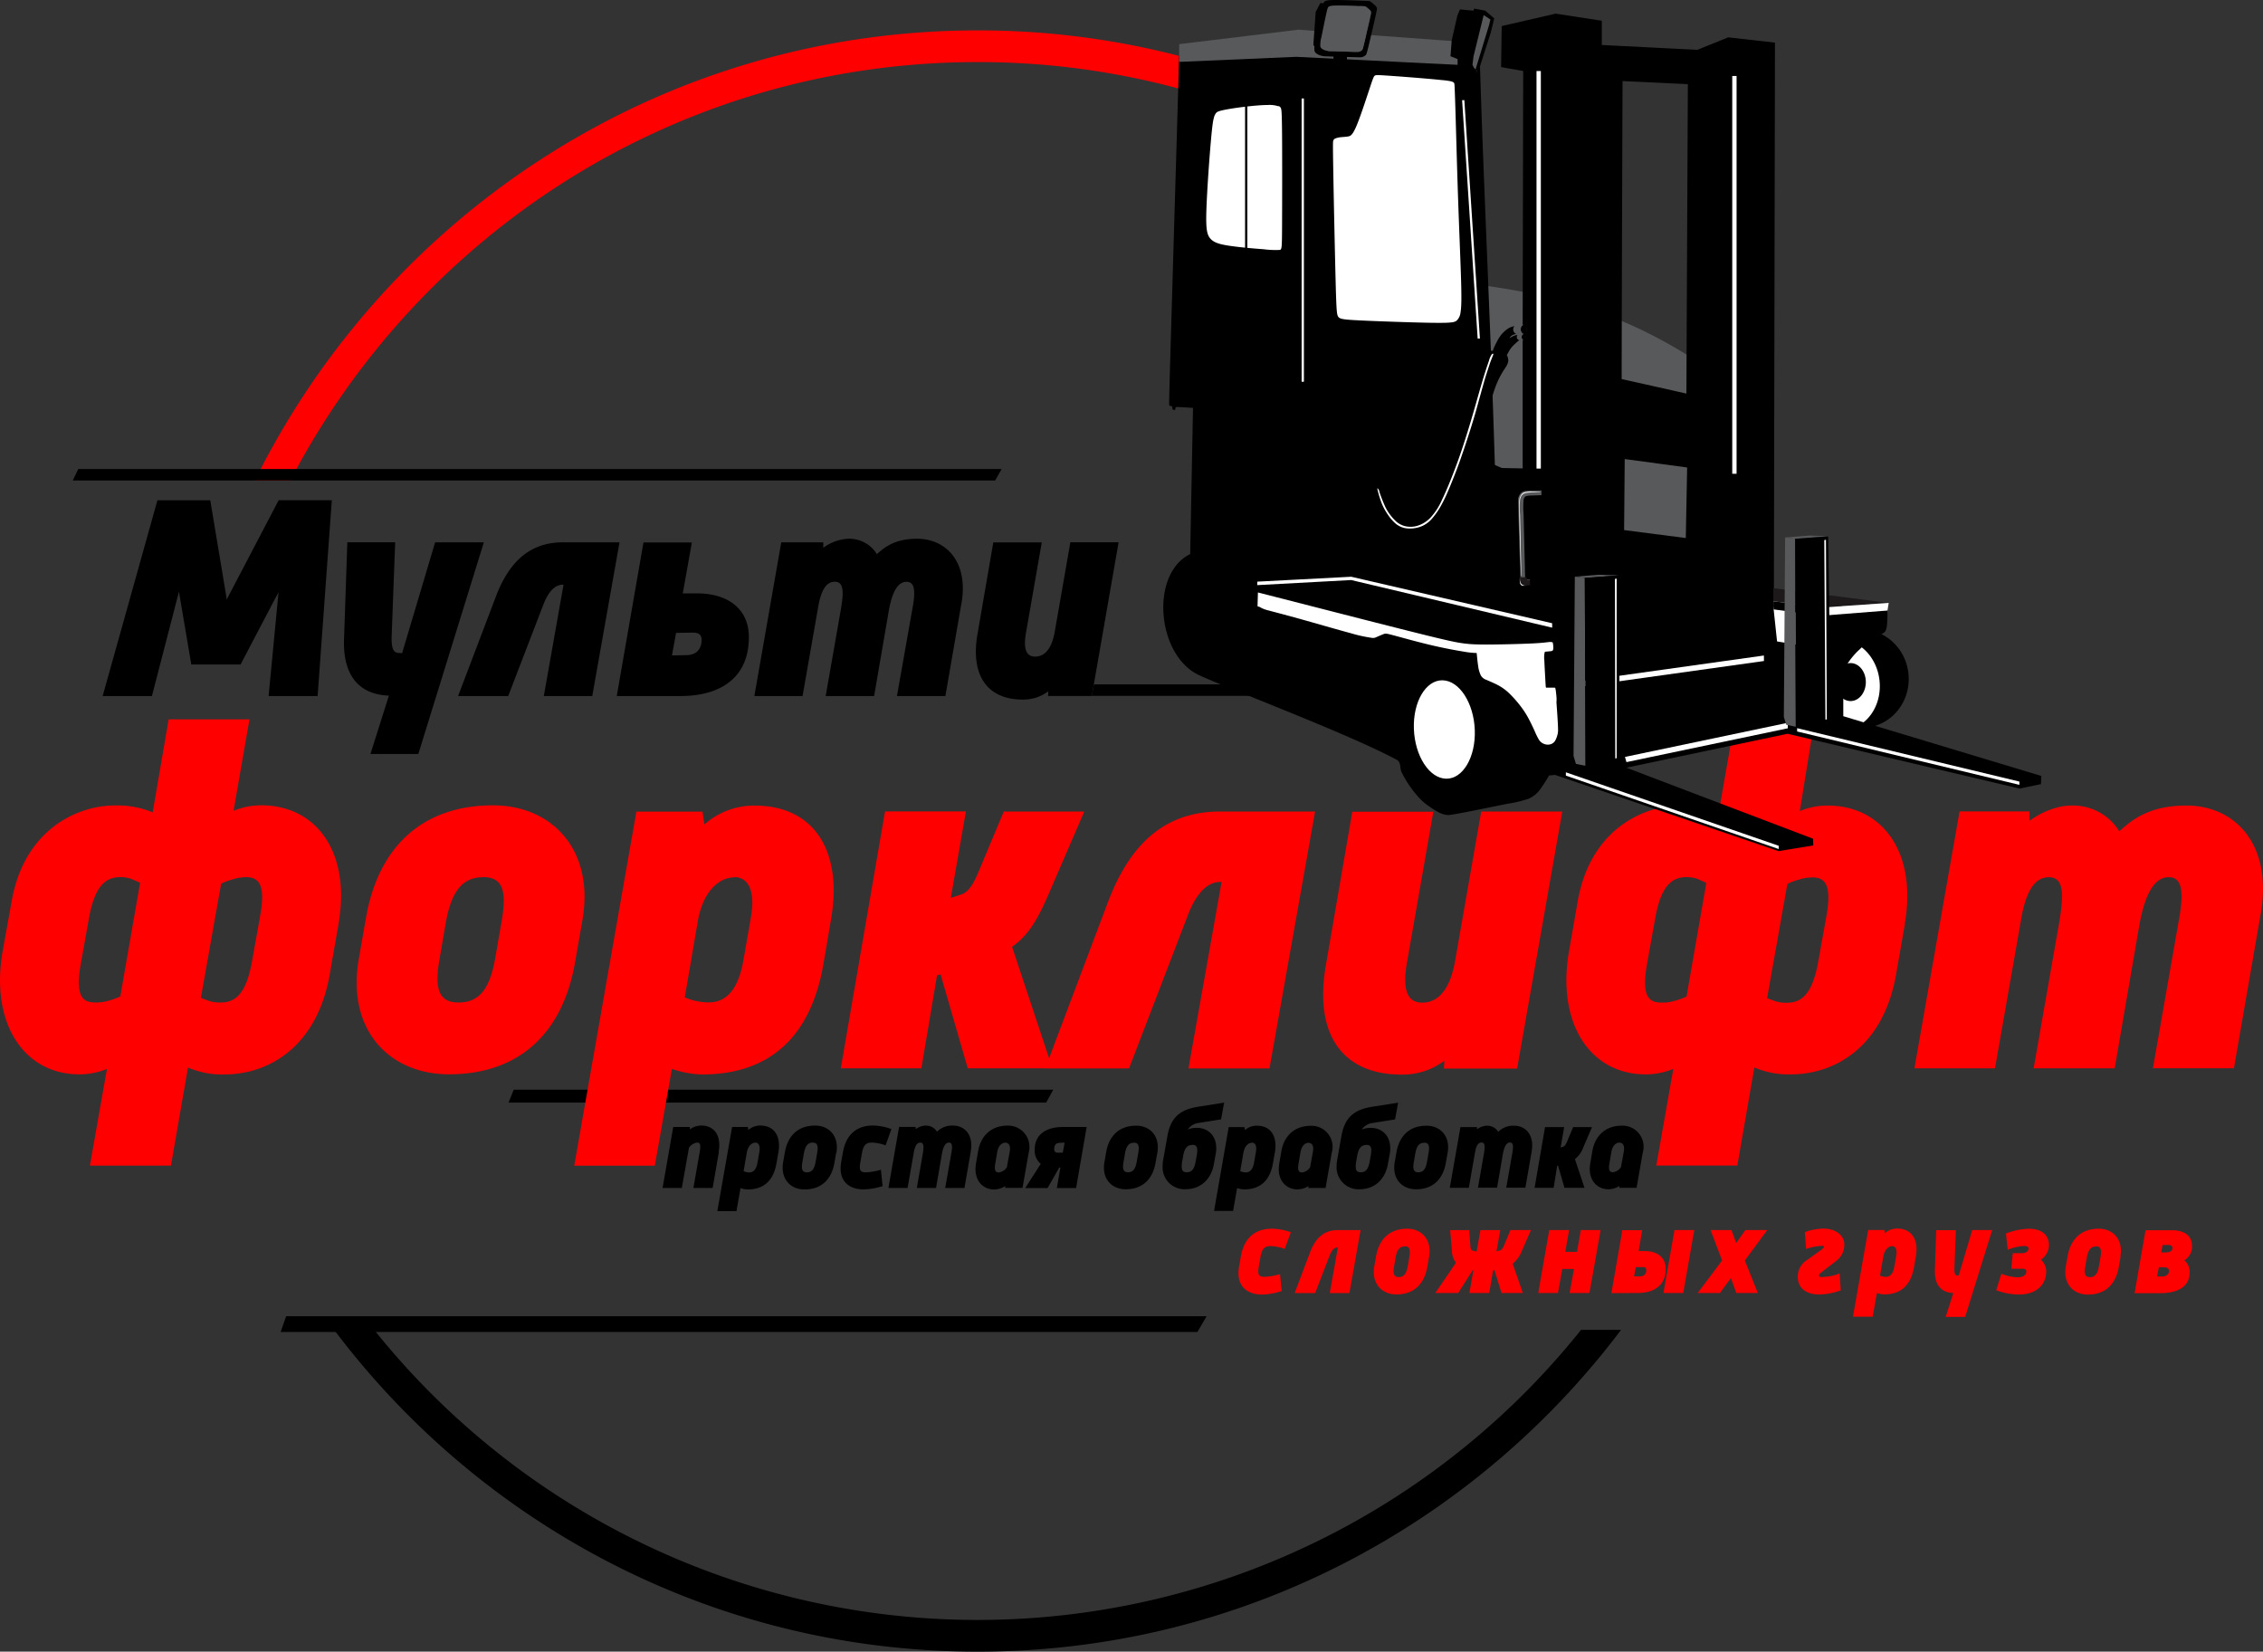 <svg id="Layer_1" data-name="Layer 1" xmlns="http://www.w3.org/2000/svg" viewBox="0 0 637.26 465.1"><rect x="0" y="0" width="637.26" height="465.1" fill="#333333" stroke="none"/><defs><style>.cls-1,.cls-3,.cls-4,.cls-5,.cls-6{fill-rule:evenodd;}.cls-2,.cls-3{fill:red;}.cls-4{fill:#fff;}.cls-5{fill:#58595b;}.cls-6{fill:#1d191a;}</style></defs><title>1</title><polygon class="cls-1" points="144.67 306.86 296.59 306.86 294.6 310.49 143.2 310.49 144.67 306.86 144.67 306.86"/><polygon class="cls-1" points="80.58 370.64 339.79 370.64 337.19 375.08 79.02 375.08 80.58 370.64 80.58 370.64"/><path class="cls-2" d="M37.38,247.69c.65.26,1.3.52,2.07.91l-5.57,32a19.73,19.73,0,0,1-3.24,1.17,11.48,11.48,0,0,1-3.76.52c-3.24,0-5.83-1.17-4.15-10.76l2.33-13C26.74,249.11,30,247,33.88,247a9.37,9.37,0,0,1,3.5.65ZM69.14,247c3.24,0,5.83,1.3,4.15,10.76l-2.33,13c-1.69,9.46-4.93,11.54-8.82,11.54a9.49,9.49,0,0,1-3.5-.52c-.65-.26-1.43-.52-2.07-.78l5.7-32.15a15.24,15.24,0,0,1,3.11-1.17,11.43,11.43,0,0,1,3.76-.65Zm26.19,13.09c3.5-20.1-6.22-33.32-21.78-33.32a20.24,20.24,0,0,0-7.78,1.56l4.48-25.76-22.76,0L43,228.76a26,26,0,0,0-10.76-1.94c-10.37,0-25.54,6.74-29,27.23L.69,268.17c-3.37,20,6,34.36,21.65,34.36A20.24,20.24,0,0,0,30.12,301l-4.8,27.23H48.14l4.8-27.62a24.17,24.17,0,0,0,10.24,1.95c12.71,0,26.19-8,29.69-28.26l2.46-14.13ZM136,247c5.06,0,6.87,3,5.32,12.06l-1.82,10.5C138,278.41,135,282.3,129.17,282.3c-5.06,0-7-3-5.45-11.93l1.81-10.5c1.56-8.69,4.54-12.84,10.5-12.84Zm28,12.19c3.5-20-8.69-32.41-25.15-32.41-20.35,0-32.41,12.19-35.78,31.63L101,270.24c-3.37,20,8.82,32.28,25.41,32.28,20.23,0,32.15-12.06,35.52-31.5l2.07-11.8ZM206.82,247c3.11,0,6.09,2.59,4.67,11.15l-2.2,12.58c-1.69,9.2-5.7,11.54-9.72,11.54a17,17,0,0,1-6.74-1.43L196.58,259c1.56-8.3,6.09-11.93,10.24-11.93ZM234,259c3.37-19.32-4.67-32.15-21.52-32.15a21.12,21.12,0,0,0-14.13,5.32l-.52-3.63H179.21l-17.5,99.7h22.69l4.8-27.23a29.43,29.43,0,0,0,8.43,1.56c18.8,0,30.6-10.24,34.23-31L234,259Zm71.31-30.47H282.67l-7.39,17.63c-1.56,3.63-3,5.19-4.54,5.7l-3,1L272,228.5H249.22l-12.45,72.34h22.69l4.41-26.19,1-.26,7.65,26.45h23.85L285,266.61c4.67-3.24,7.26-7.91,10.11-14.39l10.24-23.73Zm65,0H343.47c-17.37,0-26.32,11.67-31.63,25.93l-17.5,46.41h23.6l16.72-43.56c2.59-6.48,5.7-8.82,8.69-8.95H344l-9.33,52.51h22.82l12.84-72.34Zm69.62,0H417.11l-7.39,42.27c-1.56,8.56-5.19,11.54-9.2,11.54-3.24,0-5.83-2.07-4.41-10.76l7.52-43H380.81l-7.39,42.91c-3.5,19.58,4.41,31.11,21.26,31.11a19.68,19.68,0,0,0,12.06-3.89l-.13,2.2h20.61l12.71-72.34Zm38.5,19.19c.65.26,1.3.52,2.07.91l-5.57,32a19.72,19.72,0,0,1-3.24,1.17,11.48,11.48,0,0,1-3.76.52c-3.24,0-5.83-1.17-4.15-10.76l2.33-13C467.8,249.11,471,247,474.93,247a9.37,9.37,0,0,1,3.5.65Zm31.76-.65c3.24,0,5.83,1.3,4.15,10.76l-2.33,13c-1.69,9.46-4.93,11.54-8.82,11.54a9.49,9.49,0,0,1-3.5-.52c-.65-.26-1.43-.52-2.07-.78l5.7-32.15a15.24,15.24,0,0,1,3.11-1.17,11.43,11.43,0,0,1,3.76-.65Zm26.19,13.09c3.5-20.1-6.22-33.32-21.78-33.32a20.24,20.24,0,0,0-7.78,1.56L511,202.61l-22.43,0L484,228.76a26,26,0,0,0-10.76-1.94c-10.37,0-25.54,6.74-29,27.23l-2.46,14.13c-3.37,20,6,34.36,21.65,34.36a20.24,20.24,0,0,0,7.78-1.56l-4.8,27.23h22.82l4.8-27.62a24.17,24.17,0,0,0,10.24,1.95c12.71,0,26.19-8,29.69-28.26l2.46-14.13Zm100.22-2.72c3.5-19.84-7.39-30.6-20.87-30.6-8.82,0-14.13,2.72-18.93,7.26a15.31,15.31,0,0,0-13.48-7.26c-4.15,0-8.56,1.94-11.8,4.28V228.5H551.81L539.1,300.84h22.69l7.39-42.14c1.56-8.95,4.41-11.67,7.78-11.67,4.28,0,4.28,4.8,2.85,13.09l-7.13,40.71H595.5l6.87-39.93c1.82-10.5,4.93-13.87,8.3-13.87,2.59,0,4.67,1.56,3.11,10.89l-7.52,42.91h22.82l7.52-43.43Z"/><path d="M93.47,140.86h-15L64.79,167q-.46.81-.93,1.86c-.08-.54-.15-1-.23-1.47l-4.42-26.51H44.33L28.91,196H42.78L50,168.14c.15-.46.23-1,.39-1.55.08.54.16.93.23,1.39l3.25,19.14H67.74l9.84-18.76c.31-.46.54-1,.85-1.55l-.08.85L75.64,196h13.8l4-55.1Zm10.85,71.46H117.8l18.45-59.6H122.53l-9.3,31.23-.78-.08c-1.32,0-2.25-.54-2.17-4.5l1-26.66H97.81L96.88,180c-.31,8.53,2.87,15.5,12.63,15.89l-5.19,16.43Zm70.14-59.6h-16c-10.39,0-15.73,7-18.91,15.5L129,196h14.11l10-26c1.55-3.87,3.41-5.27,5.19-5.35h.39L153.14,196h13.64l7.67-43.25Zm20.62,25.42c2.09,0,2.48.93,2.48,2.09,0,2.4-1.32,4.26-4.34,4.26l-4,.08,1.16-6.35,4.73-.08ZM191.74,196c10.07,0,19.14-4.34,19.14-16.59,0-7.83-5.73-12.25-14.42-12.32h-4.19l2.56-14.34H181.2L173.68,196Zm79-26c2.09-11.86-4.42-18.29-12.48-18.29-5.27,0-8.45,1.63-11.32,4.34a9.15,9.15,0,0,0-8.06-4.34,12.82,12.82,0,0,0-7.05,2.56v-1.55H220L212.43,196H226l4.42-25.19c.93-5.35,2.64-7,4.65-7,2.56,0,2.56,2.87,1.71,7.83L232.51,196h13.64l4.11-23.87c1.08-6.28,2.94-8.29,5-8.29,1.55,0,2.79.93,1.86,6.51L252.58,196h13.64l4.5-26ZM315,152.71H301.41L297,178c-.93,5.11-3.1,6.9-5.5,6.9-1.94,0-3.49-1.24-2.63-6.43l4.49-25.73H279.71l-4.42,25.65C273.2,190.07,277.92,197,288,197a11.76,11.76,0,0,0,7.21-2.33l-.08,1.32h12.32L315,152.71Z"/><path class="cls-2" d="M363.5,347a16.69,16.69,0,0,0-5.37-1c-4.41,0-7.75,2.35-8.7,7.75l-.51,2.89c-1,5.56,2.35,7.91,6.48,7.91a19.5,19.5,0,0,0,5.53-1l-.48-4.76a17.73,17.73,0,0,1-4.35.76c-1.43,0-2.06-.38-1.65-2.76l.51-2.89c.44-2.41,1.3-3,2.83-3a13,13,0,0,1,4,.79L363.5,347Zm19.69-.6h-6.57c-4.26,0-6.45,2.86-7.75,6.35l-4.29,11.37h5.78l4.1-10.67c.64-1.59,1.4-2.16,2.13-2.19h.16l-2.29,12.86H380l3.14-17.72Zm12.38,4.54c1.24,0,1.68.73,1.3,3l-.44,2.57c-.38,2.16-1.11,3.11-2.54,3.11-1.24,0-1.71-.73-1.33-2.92l.44-2.57c.38-2.13,1.11-3.14,2.57-3.14Zm6.86,3c.86-4.89-2.13-7.94-6.16-7.94-5,0-7.94,3-8.77,7.75L387,356.6c-.83,4.89,2.16,7.91,6.22,7.91,5,0,7.88-3,8.7-7.72l.51-2.89ZM431,346.38h-5.65l-1.81,4.32c-.38.89-.73,1.3-1.14,1.4l-1,.29,1.08-6h-5.59l-1.08,6.07-1.27-.35c-.22-.1-.41-.35-.48-1.21l-.32-4.51h-5.37l.48,5.62a5.86,5.86,0,0,0,1.14,3.59l-5.81,8.51h6.45l4.13-6.48.13.06-1.11,6.42h5.59l1.08-6.38.38-.1,2,6.48h6l-2.86-8.26a8.34,8.34,0,0,0,2.6-3.65l2.54-5.81Zm19.75,0h-5.59l-1.08,6.13h-3.3l1.08-6.13h-5.59l-3.11,17.72h5.56l1.21-6.76h3.3L442,364.1h5.59l3.14-17.72Zm11.84,10.42c.86,0,1,.38,1,.86a1.61,1.61,0,0,1-1.78,1.75l-1.65,0,.48-2.6,1.94,0Zm-1.37,7.3c4.13,0,7.84-1.78,7.84-6.8,0-3.21-2.35-5-5.91-5h-1.71l1-5.88h-5.59l-3.08,17.72Zm15.91-17.72h-5.59l-3.11,17.72H474l3.11-17.72Zm20.54,0h-6.16l-2.6,3.65-1.33-3.65H481.7l3.24,8.57-6.86,9.15h6.26l3.08-4.19,1.52,4.19H495l-3.65-9.15,6.32-8.57ZM517,355.11a5.52,5.52,0,0,0,2.35-4.73c0-2.45-2.35-4.41-5.88-4.41a15.83,15.83,0,0,0-5.24,1l.38,4.73a15.18,15.18,0,0,1,4.35-.86c.48,0,.67,0,.67.16,0,.29-.16.48-.7.89l-4,2.89a5.45,5.45,0,0,0-2.67,4.89c0,2.67,1.91,4.86,6.1,4.86a18.85,18.85,0,0,0,6-1.17l-.32-4.76a14.19,14.19,0,0,1-4.8,1c-.51,0-1,.06-1-.35s.13-.57,1.27-1.43l3.46-2.67Zm15.84-4.19c.76,0,1.49.64,1.14,2.73l-.54,3.08c-.41,2.25-1.4,2.83-2.38,2.83a4.15,4.15,0,0,1-1.65-.35l.92-5.37c.38-2,1.49-2.92,2.51-2.92Zm6.67,2.92c.83-4.73-1.14-7.88-5.27-7.88a5.17,5.17,0,0,0-3.46,1.3l-.13-.89h-4.57l-4.29,24.42h5.56l1.18-6.67a7.19,7.19,0,0,0,2.06.38c4.61,0,7.49-2.51,8.38-7.59l.54-3.08Zm8.35,17h5.53L561,346.38h-5.62l-3.81,12.8-.32,0c-.54,0-.92-.22-.89-1.84l.41-10.92h-5.53l-.38,11.18c-.13,3.49,1.18,6.35,5.18,6.51l-2.13,6.73Zm26.83-16.1a5,5,0,0,0,2.29-4.22c0-2.35-1.62-4.51-5.69-4.51a20,20,0,0,0-6.41,1.33l.48,4.6a14.35,14.35,0,0,1,4.64-1.08c1,0,1.24.44,1.24.73,0,.57-.57,1.3-1.81,1.3h-2.64l-.41,4.38h3c1.14,0,1.24.41,1.24.76,0,1-.89,1.65-2.54,1.65a13.33,13.33,0,0,1-4.51-1l-1.43,4.64a18.25,18.25,0,0,0,6.45,1.21c4.51,0,7.62-2.48,7.62-6.48a4.44,4.44,0,0,0-1.49-3.33Zm15.52-3.78c1.24,0,1.68.73,1.3,3l-.44,2.57c-.38,2.16-1.11,3.11-2.54,3.11-1.24,0-1.71-.73-1.33-2.92l.44-2.57c.38-2.13,1.11-3.14,2.57-3.14Zm6.86,3C598,349,595,346,591,346c-5,0-7.94,3-8.77,7.75l-.51,2.89c-.83,4.89,2.16,7.91,6.22,7.91,5,0,7.88-3,8.7-7.72l.51-2.89Zm12.48,2.92c.92,0,1.24.54,1.24,1.11s-.54,1.46-1.91,1.46l-1.43,0,.48-2.6Zm.79-6.32c1.21,0,1.43.48,1.43.83,0,.73-.54,1.33-2.16,1.3h-1l.38-2.1,1.3,0Zm4.73,4.35a4.38,4.38,0,0,0,2.19-4.13c0-2.89-2.29-4.35-5.68-4.35h-7.4l-1.08,6.26-2,11.46h7.21c3.84,0,8.29-1.14,8.29-5.88a4.25,4.25,0,0,0-1.49-3.37Z"/><path class="cls-1" d="M456.49,374.49c-41.47,55-107.2,90.61-181.2,90.61s-139.73-35.57-181.2-90.61h11.28a217.59,217.59,0,0,0,339.85,0Z"/><path class="cls-3" d="M275.29,8.56A225.18,225.18,0,0,1,381.82,35.18l-8.35,5.7a216.41,216.41,0,0,0-98.18-23.4c-84.1,0-157.07,47.8-193.52,117.82h-10C109,60.18,186.13,8.56,275.29,8.56Z"/><polygon class="cls-1" points="22.05 132.07 282.06 132.07 280.24 135.3 20.49 135.3 22.05 132.07 22.05 132.07"/><path d="M462.66,324.35a5.92,5.92,0,0,0-6-7.36c-4.41,0-7.48,2.7-8.25,7.17l-.58,3.37c-.83,4.84,2,7.36,5.09,7.36a5.81,5.81,0,0,0,3.13-.95l-.06.55h4.87l1.78-10.15ZM456,321.77c.83,0,1.59.58,1.26,2.54l-.8,4.35a3.17,3.17,0,0,1-2.24,1.44c-.77,0-1.41-.31-1-2.54l.52-3.07c.34-2,1.38-2.73,2.3-2.73Zm-7.69-4.38H443l-1.75,4.17c-.37.86-.7,1.23-1.07,1.35l-.71.24,1-5.76h-5.39l-2.94,17.1h5.36l1-6.19.25-.06,1.81,6.25h5.64l-2.7-8.09a7.4,7.4,0,0,0,2.39-3.4l2.42-5.61Zm-17,6.84c.83-4.69-1.75-7.23-4.94-7.23a5.92,5.92,0,0,0-4.47,1.72,3.62,3.62,0,0,0-3.19-1.72,5.07,5.07,0,0,0-2.79,1v-.61h-4.66l-3,17.1h5.36l1.75-10c.37-2.12,1-2.76,1.84-2.76,1,0,1,1.13.67,3.1l-1.69,9.62h5.39l1.62-9.44c.43-2.48,1.17-3.28,2-3.28.61,0,1.1.37.74,2.57l-1.78,10.15h5.39l1.78-10.27Zm-23.66.43c.83-4.72-2.05-7.66-5.95-7.66-4.81,0-7.66,2.88-8.46,7.48l-.49,2.79c-.8,4.72,2.08,7.63,6,7.63,4.78,0,7.6-2.85,8.4-7.45l.49-2.79Zm-6.62-2.88c1.2,0,1.62.7,1.26,2.85l-.43,2.48c-.37,2.08-1.07,3-2.45,3-1.2,0-1.66-.7-1.29-2.82l.43-2.48c.37-2.05,1.07-3,2.48-3Zm-7.26-11.28-7,1.1c-4.26.67-7.91,2.08-9,8.15l-1.26,7.11a9.48,9.48,0,0,0-.12,1.56,6.17,6.17,0,0,0,6.5,6.47c3.89,0,7.11-2.45,7.94-7.08l.49-2.7a8.35,8.35,0,0,0,.18-1.69c0-3.71-2.39-5.82-5.52-5.82a7,7,0,0,0-2.51.46,4.39,4.39,0,0,1,3.13-1.84l6.25-1,.86-4.69Zm-9,11.89c1,0,1.38.46,1.38,1.59a10.13,10.13,0,0,1-.12,1.26l-.34,1.87c-.37,2.08-1.07,3-2.48,3-1.07,0-1.44-.49-1.44-1.62a8.43,8.43,0,0,1,.09-1.2l.34-1.87c.37-2.05,1.13-3,2.57-3Zm-9.69,2a5.92,5.92,0,0,0-6-7.36c-4.41,0-7.48,2.7-8.25,7.17l-.58,3.37c-.83,4.84,2,7.36,5.09,7.36a5.81,5.81,0,0,0,3.13-.95l-.06.55h4.87l1.78-10.15Zm-6.62-2.57c.83,0,1.59.58,1.26,2.54l-.8,4.35a3.17,3.17,0,0,1-2.24,1.44c-.77,0-1.41-.31-1-2.54l.52-3.07c.34-2,1.38-2.73,2.3-2.73ZM359,324.59c.8-4.57-1.1-7.6-5.09-7.6a5,5,0,0,0-3.34,1.26l-.12-.86H346L341.88,341h5.36l1.13-6.44a7,7,0,0,0,2,.37c4.45,0,7.23-2.42,8.09-7.33l.52-3Zm-6.44-2.82c.74,0,1.44.61,1.1,2.64l-.52,3c-.4,2.18-1.35,2.73-2.3,2.73a4,4,0,0,1-1.59-.34l.89-5.18c.37-2,1.44-2.82,2.42-2.82Zm-7.79-11.28-7,1.1c-4.26.67-7.91,2.08-9,8.15l-1.26,7.11a9.48,9.48,0,0,0-.12,1.56,6.17,6.17,0,0,0,6.5,6.47c3.89,0,7.11-2.45,7.94-7.08l.49-2.7a8.33,8.33,0,0,0,.18-1.69c0-3.71-2.39-5.82-5.52-5.82a7,7,0,0,0-2.51.46,4.39,4.39,0,0,1,3.13-1.84l6.25-1,.86-4.69Zm-9,11.89c1,0,1.38.46,1.38,1.59a10.12,10.12,0,0,1-.12,1.26l-.34,1.87c-.37,2.08-1.07,3-2.48,3-1.07,0-1.44-.49-1.44-1.62a8.43,8.43,0,0,1,.09-1.2l.34-1.87c.37-2.05,1.13-3,2.57-3Zm-9.87,2.27c.83-4.72-2.05-7.66-5.95-7.66-4.81,0-7.66,2.88-8.46,7.48l-.49,2.79c-.8,4.72,2.08,7.63,6,7.63,4.78,0,7.6-2.85,8.4-7.45l.49-2.79Zm-6.62-2.88c1.2,0,1.63.7,1.26,2.85l-.43,2.48c-.37,2.08-1.07,3-2.45,3-1.2,0-1.65-.7-1.29-2.82l.43-2.48c.37-2.05,1.07-3,2.48-3Z"/><path d="M202.37,324.38c.89-5.15-1.7-7.43-4.84-7.43a5.52,5.52,0,0,0-3.27,1.08v-.68h-4.68l-3,17.19H192l2-11.31a3.29,3.29,0,0,1,2.28-1.48c.68,0,1.17.22.77,2.59l-1.79,10.2h5.42l1.76-10.17Zm10.35-2.62c.74,0,1.45.62,1.11,2.65l-.52,3c-.4,2.19-1.36,2.74-2.31,2.74a4,4,0,0,1-1.6-.34l.89-5.21c.37-2,1.45-2.83,2.43-2.83Zm6.47,2.83c.8-4.59-1.11-7.64-5.11-7.64a5,5,0,0,0-3.36,1.26l-.12-.86h-4.44L202,341.05h5.39l1.14-6.47a7,7,0,0,0,2,.37c4.47,0,7.27-2.43,8.13-7.36l.52-3Zm9.67-2.83c1.2,0,1.63.71,1.26,2.87l-.43,2.5c-.37,2.1-1.08,3-2.46,3-1.2,0-1.66-.71-1.29-2.83l.43-2.5c.37-2.06,1.08-3.05,2.5-3.05Zm6.66,2.9c.83-4.74-2.07-7.7-6-7.7-4.84,0-7.7,2.9-8.5,7.52l-.49,2.8c-.8,4.74,2.1,7.67,6,7.67,4.81,0,7.64-2.87,8.44-7.49l.49-2.8Zm15.5-6.72a16.19,16.19,0,0,0-5.21-1c-4.28,0-7.52,2.28-8.44,7.52l-.49,2.8c-.92,5.39,2.28,7.67,6.29,7.67a19,19,0,0,0,5.36-.92l-.46-4.62a17.15,17.15,0,0,1-4.22.74c-1.39,0-2-.37-1.6-2.68l.49-2.8c.43-2.34,1.26-2.9,2.74-2.9a12.58,12.58,0,0,1,3.91.77l1.63-4.59Zm22.34,6.29c.83-4.71-1.76-7.27-5-7.27a6,6,0,0,0-4.5,1.73,3.64,3.64,0,0,0-3.2-1.73,5.09,5.09,0,0,0-2.8,1v-.62h-4.68l-3,17.19h5.39l1.76-10c.37-2.13,1-2.77,1.85-2.77,1,0,1,1.14.68,3.11l-1.69,9.67h5.42l1.63-9.49c.43-2.5,1.17-3.3,2-3.3.62,0,1.11.37.74,2.59l-1.79,10.2h5.42l1.79-10.32Zm9.71-2.46c.83,0,1.6.59,1.26,2.56l-.8,4.37a3.19,3.19,0,0,1-2.25,1.45c-.77,0-1.42-.31-1-2.56l.52-3.08c.34-2,1.39-2.74,2.31-2.74Zm6.66,2.59a6,6,0,0,0-6-7.39c-4.44,0-7.52,2.71-8.29,7.21l-.59,3.39c-.83,4.87,2,7.39,5.11,7.39a5.84,5.84,0,0,0,3.14-1l-.06.55h4.9l1.79-10.2Zm10.07-2.59-.52,2.83h-1.42c-.74,0-1-.46-1-1,0-1.08.4-1.76,1.66-1.79Zm6.19-4.41h-6.81c-4,0-7.8,1.76-7.8,6.29a4.9,4.9,0,0,0,1.69,4.1l-4.37,6.81H295l3.27-5.76h.34l-1,5.76h5.42L306,317.36Z"/><polygon class="cls-1" points="307.45 195.96 511.65 195.96 513.3 192.73 308.06 192.73 307.45 195.96 307.45 195.96"/><path class="cls-4" d="M530,184.5a17.37,17.37,0,0,0-4.63-3.78,5.35,5.35,0,0,0-4.51.09,8.26,8.26,0,0,0-3.31,2.44c-.65.91-.69,1.77-.93,4.16s-.69,6.31-.88,8.8a12.4,12.4,0,0,0,.16,4.52,5.58,5.58,0,0,0,1.47,2.48,6,6,0,0,0,2.54,1.48,9.19,9.19,0,0,0,2.71.13,8.18,8.18,0,0,0,3.51-.66,19.55,19.55,0,0,0,4.65-3.1,7.08,7.08,0,0,0,2.23-3.54,19,19,0,0,0,.92-5.39,8.1,8.1,0,0,0-1.16-4.14,18.33,18.33,0,0,0-2.77-3.5Z"/><path class="cls-1" d="M401.8,79.11c.11-.07.32-.06,1.95,0l6.57.2a22.82,22.82,0,0,1,3.26.22,1.82,1.82,0,0,1,1.07.58,4.15,4.15,0,0,1,.81,1.21,7.89,7.89,0,0,1,.48,2,19.37,19.37,0,0,1,.23,3.33c0,1.37-.2,3-.53,7.92s-.8,13.07-1,17.15l-.24,4.08,1.14,0c1.14,0,3.42.07,9.82.25l22.16.66,5.25.16-.17,4.56c-.17,4.56-.52,13.68-.67,18.3s-.09,4.74-.73,4.84-2,.19-3,.4a4.76,4.76,0,0,0-2.39,1,3.4,3.4,0,0,0-.85,2c-.16.86-.3,2-5.65,2.4s-15.92.24-22.88.05-10.3-.37-12-.49-1.76-.18-1.84-1.91-.19-5.15-.28-10.87-.17-13.75-.14-19.93.17-10.51.2-13.46-.06-4.51-.18-8.32-.27-9.88-.35-13-.08-3.25,0-3.32Z"/><path class="cls-5" d="M409,80.23c.45-1,.63-1,3.59-.57s8.68,1.12,14.82,2.26a158.09,158.09,0,0,1,19.11,4.73,121.81,121.81,0,0,1,19,7.88,139.63,139.63,0,0,1,17,10.37c4.15,3,5.95,5.1,7.08,6.71s1.6,2.76,2.3,9.25,1.63,18.31.25,25.12-5.08,8.64-9.62,9.76-9.92,1.56-16.09,2.25-13.12,1.63-16.59,2.11-3.47.47-3.34.06a9.5,9.5,0,0,1,.83-2,4.25,4.25,0,0,1,2.09-1.8,17.94,17.94,0,0,1,3.34-.9c.76-.15.76-.15.87-.59s.34-1.33-2.31-4.53a58.87,58.87,0,0,0-14.64-12.43c-6.44-3.71-13.8-5.6-19.35-8.81s-9.32-7.73-10.68-13.25-.32-12,.15-17.33.36-9.33.66-12.35a19.21,19.21,0,0,1,1.45-6Z"/><path class="cls-1" d="M422.89,7.34l15.18-3.5,13,2,0,6.83,26.91,1.36,8.68-3.51L499.83,12l-.31,158.91,19.15-1.73.52,11-7.69,1.32.85,10.62,6.72,0,0,9.56,55.76,16.82-.1,2.31-6,1.25-65.35-15.43L458,216.18l52.55,20,.07,1.89-9.8,1.6L437.9,218.21l-1.69.17a35.22,35.22,0,0,1-2.41,3.74,7.74,7.74,0,0,1-3.36,2.81,35.77,35.77,0,0,1-5.94,1.41c-3.66.73-9.77,2-13,2.6s-3.58.61-4.07.55a6.16,6.16,0,0,1-2-.6,23.69,23.69,0,0,1-3-1.83,15.93,15.93,0,0,1-2.81-2.4,33,33,0,0,1-3-3.84,32.67,32.67,0,0,1-1.93-3.38c-.54-1-.09-2.79-1.33-3.46-13.57-7.33-47.93-20.22-55.75-23.88-11.88-5.57-13.83-28.51-2.45-34.07l.79-41.17c-1.79-.12-3.17-.21-3.92-.23s-.92,0-1,.14a1,1,0,0,0-.05.41c0,.12,0,.19-.13.22a1,1,0,0,1-.54-.05c-.14-.07-.16-.2-.17-.37a1.39,1.39,0,0,0-.07-.48c-.06-.11-.17-.12-.31-.15a1.13,1.13,0,0,1-.45-.16c-.11-.09-.14-.22.3-15.34S330.93,53.64,331.4,38s.48-16.75.5-17.92.05-2.38.08-3.25,0-1.41.31-1.42.8.49,1.26.67.83,0,2-.16,3.26-.43,7.59-.93l14.23-1.65,3.3-.38,7.06.33c7.06.33,21.18,1,29.43,1.58s10.61,1.08,11.87,1.34,1.41.29,1.79.55a1.69,1.69,0,0,0,1.78.35c.79-.38,1.77-1.6,2.29-.87s1.72-2.47,1.87,2.29c1.11,35.91,3.15,76.84,4.22,113.26l2.07,0,5.73.11,0-36.23a1,1,0,0,1,0-1.51v-.26a1.49,1.49,0,0,1,0-2.39L428.93,20l-6.22-1.11.17-11.55Zm33.76,99.41c4.55,1,13.78,3.07,18.24,4.08l.41-87.13-18.39-.87s-.22,59.23-.25,83.92Zm18.45,24.89-17.58-2.37-.17,20,17.37,2.24.38-19.85Z"/><path class="cls-4" d="M406.22,191.57c4.74.09,8.8,6.38,9.08,14s-3.34,13.8-8.07,13.71-8.8-6.38-9.08-14,3.34-13.8,8.07-13.71Z"/><path class="cls-1" d="M414.67,182.8a3.71,3.71,0,0,0,.32,1.32,8.55,8.55,0,0,1,.32,1.74c.09.78.17,1.88.27,2.63a3.77,3.77,0,0,0,.39,1.45,2,2,0,0,0,.84.77,10.36,10.36,0,0,0,1.26.52c.31.12.4.16.46.1s.11-.22.15-.79a23.85,23.85,0,0,0,0-2.94,21.48,21.48,0,0,0-.54-4c-.27-.92-.62-1-1.1-1.12a6.17,6.17,0,0,0-1.52-.18c-.46,0-.79.18-.84.51Z"/><path class="cls-1" d="M354.23,166.83s0,0,3.61-.1,10.75-.27,14.61-.33,4.43,0,5.31.19,2.06.54,11.23,2.76,26.34,6.32,35.7,8.55,10.92,2.61,11.73,2.84.87.32.91.46a3.38,3.38,0,0,1,.14.67c0,.34.1.84.11,1.11s0,.31-.07.34a1.91,1.91,0,0,1-.54.06c-.41,0-1.16.07-2.38.11l-6.09.17c-3.17.08-7.8.21-10.44.25a23.44,23.44,0,0,1-4.55-.19c-1.27-.19-3.17-.51-4.65-.81s-2.53-.57-5.48-1.32L393.13,179a13.45,13.45,0,0,0-2.66-.6,5.59,5.59,0,0,0-.8.28c-.56.21-1.55.6-2.11.79a2.31,2.31,0,0,1-.79.21c-.12,0-.25,0-5.55-1.43s-15.77-4.26-21.06-5.7S354.77,171,354.7,171s-.11-.19-.19-.87-.18-2-.23-2.6a5.08,5.08,0,0,1,0-.67Z"/><path class="cls-1" d="M436.47,209.62q-7.65-17.49-13.71-16.14a34.75,34.75,0,0,1,9.58,14.36,4,4,0,0,0,4.13,1.78Z"/><path class="cls-4" d="M415.83,183.86c.09.92.23,2.48.42,3.7a8.53,8.53,0,0,0,.76,2.65,2.76,2.76,0,0,0,1.55,1.23c.87.4,2.24.93,3.42,1.58a14.1,14.1,0,0,1,3.25,2.45,33.91,33.91,0,0,1,3.16,3.64,24.23,24.23,0,0,1,2.11,3.34c.6,1.12,1.18,2.35,1.65,3.39a19.91,19.91,0,0,0,1.21,2.46,2.92,2.92,0,0,0,1.2,1.08,3,3,0,0,0,1.28.31,2.5,2.5,0,0,0,1.24-.29,2.36,2.36,0,0,0,.95-1,7.63,7.63,0,0,0,.59-1.65,5.16,5.16,0,0,0,.12-1.55c0-.75-.08-2-.16-3.31s-.2-2.87-.25-3.66a3.55,3.55,0,0,1,0-.92c0-.05,0-.09,0-.47s-.07-1.12-.14-1.71a10.75,10.75,0,0,0-.19-1.26c-.06-.22-.1-.23-.35-.22l-1.08,0h-.94c-.2,0-.26,0-.29-.06s-.06-.1-.14-1.57-.25-4.38-.31-6a7,7,0,0,1,.05-2.13c.08-.29.2-.61.3-.87s.17-.49-2.2-.55-7.17,0-10.23,0-4.35,0-5.26-.06a4.43,4.43,0,0,0-1.63.06c-.23.12-.17.39-.08,1.3Z"/><path class="cls-4" d="M360,29.93a7.92,7.92,0,0,0-3.08-.36c-1.78,0-4.5.26-6.93.56s-4.58.66-5.8.94-1.51.48-1.75.76a3.5,3.5,0,0,0-.62,1.37c-.2.72-.42,1.78-.85,6.69s-1.06,13.66-1.24,18.94.07,7.07,1,8.23,2.41,1.68,5.27,2.12,7.08.81,9.79,1a25.83,25.83,0,0,0,4.55.2c.62-.1.66-.39.69-6.82s.05-19,0-25.53-.17-7-.28-7.4a1,1,0,0,0-.7-.76Z"/><path class="cls-4" d="M406,22.55c-3.49-.38-10.45-.92-14.19-1.18s-4.26-.27-4.59-.11-.48.48-1.41,3.28-2.64,8.08-3.79,10.82-1.72,2.94-2.38,3.06-1.37.14-2,.21a5.73,5.73,0,0,0-1.55.34,1,1,0,0,0-.64.65c-.1.29-.13.66,0,8.5s.46,23.15.67,31.29.33,9.13.69,9.72,1,.8,4.32,1,9.44.42,14.53.58,9.15.25,11.44.18,2.77-.3,3.19-.7a3.73,3.73,0,0,0,1-2.27c.22-1.28.31-3.28.16-8.63s-.53-14.08-.85-23.35-.57-19.09-.74-24.61-.23-6.73-.28-7.45-.08-1-3.57-1.34Z"/><path class="cls-5" d="M415.33,12c-1.08,0-49.67-3.64-49.67-3.64l-33.58,4.07L332,17.43,365,16l50.48,2.51-.17-6.6Z"/><path class="cls-1" d="M371.24,14.49c-.18-.22-1.4-1.82-1.4-1.82l.65-9.31,1.32-2.5L374,1l3.55.15s1.76,4.44,1.82,5.07a30.75,30.75,0,0,1-2.64,6.71c-.44.36-4.2,2.21-4.2,2.21l-1.25-.64Z"/><path class="cls-1" d="M383.77.22C381.92.15,378.29,0,376.17,0s-2.72.16-3.08.38-.46.49-.92,2.56-1.27,5.93-1.68,8.1a10.48,10.48,0,0,0-.37,3,1.32,1.32,0,0,0,.45.92,4.16,4.16,0,0,0,1.18.64,5.73,5.73,0,0,0,1.94.27c1.24.06,3.4.11,5.19.16s3.21.11,4,.09a2,2,0,0,0,1.17-.23,3,3,0,0,0,.56-.41c.15-.15.24-.32.76-2.44s1.47-6.21,1.94-8.33.46-2.28.41-2.46a1.66,1.66,0,0,0-.49-.72A11.39,11.39,0,0,0,386,.5c-.32-.23-.39-.21-2.24-.28Zm-.93,1.51c-1.5-.06-4.43-.18-6.14-.18s-2.2.13-2.49.31-.38.4-.75,2.07-1,4.79-1.36,6.55a8.37,8.37,0,0,0-.3,2.44,1.06,1.06,0,0,0,.36.74,3.38,3.38,0,0,0,1,.52,4.58,4.58,0,0,0,1.57.22c1,0,2.75.09,4.19.13s2.6.09,3.24.07a1.6,1.6,0,0,0,.95-.19,2.41,2.41,0,0,0,.45-.33c.12-.12.2-.26.62-2s1.19-5,1.57-6.73.37-1.84.33-2a1.32,1.32,0,0,0-.39-.59,9,9,0,0,0-1-.84c-.26-.19-.32-.17-1.81-.23Z"/><path class="cls-5" d="M382.84,1.73c-1.5-.06-4.43-.18-6.14-.18s-2.2.13-2.49.31-.38.4-.75,2.07-1,4.79-1.36,6.55a8.45,8.45,0,0,0-.3,2.44,1.06,1.06,0,0,0,.36.74,3.37,3.37,0,0,0,1,.52,4.63,4.63,0,0,0,1.57.22c1,0,2.75.09,4.19.13s2.6.09,3.24.07a1.6,1.6,0,0,0,.95-.19,2.41,2.41,0,0,0,.45-.33c.12-.12.2-.26.61-2s1.19-5,1.57-6.73.37-1.84.33-2a1.33,1.33,0,0,0-.39-.58,9.18,9.18,0,0,0-1-.84c-.26-.19-.32-.17-1.81-.22Z"/><path class="cls-5" d="M416.22,3.46a46.43,46.43,0,0,0-1.65,6.69c0,.48-1,5.77-1,6.11s1.07,3.38,1.07,3.38l1.31.64.46-.84,2.73-9.51.95-4.7-1.12-1-1.5-.83-1.28.06Z"/><path class="cls-1" d="M418.23,3l-3.1-.58-.82,2.37s-1.16,8.29-1.36,8.87-1,4.51-1,4.51l1,.53,1.7,1.55h1.6l-1.12-1.07-.48-.92.29-2.37,2.86-11.64,1.9,1.24L419.34,7l-3.84,12.6.74.7,3.54-11.05,1-4.07L418.23,3Z"/><polygon class="cls-1" points="416.22 3.46 414.93 3.01 411.13 2.65 410.4 4.35 408.8 11.38 408.46 15.84 412.68 17.54 416.22 3.46 416.22 3.46"/><polygon class="cls-1" points="410.46 15.51 412.3 15.51 412.3 21.02 410.46 21.02 410.46 15.51 410.46 15.51"/><polygon class="cls-1" points="375.5 15.56 379.3 15.56 379.3 20.29 375.5 20.29 375.5 15.56 375.5 15.56"/><polygon class="cls-4" points="432.68 20 433.9 20 433.9 131.95 432.68 131.95 432.68 20 432.68 20"/><polygon class="cls-4" points="487.8 21.4 489.02 21.4 489.02 133.41 487.8 133.41 487.8 21.4 487.8 21.4"/><path class="cls-4" d="M500.43,180.63l7.42,1.2c4.79.78,4.78.79,4.93.8a6.82,6.82,0,0,0,.83,0c.36,0,.77-.09,1-.11s.3,0,.34.08.07.18.1.18.05-.11.09-.22a2.79,2.79,0,0,1,.12-.28.63.63,0,0,0,.06-.25c0-.15,0-.43.09-1.61s.12-3.24.16-4.41a16.42,16.42,0,0,0,0-1.7,5.28,5.28,0,0,0-.11-.74c0-.19-.09-.29-.26-.33a3.39,3.39,0,0,0-.82,0l-1.08.08-.61,0a1,1,0,0,1-.2,0c-.06,0-.13,0-.09-.05a1,1,0,0,0,.27-.08c.08-.05.07-.16.08-.29s0-.29,0-.59a5.83,5.83,0,0,0,0-1c0-.25-.14-.3-.28-.35a44.64,44.64,0,0,0-4.5-.67l-8.61-1.14v1.54l1.05,9.86Z"/><path class="cls-4" d="M514.88,187.46h0A1.52,1.52,0,0,1,516.4,189v4a1.53,1.53,0,0,1-1.52,1.52h0a1.53,1.53,0,0,1-1.52-1.52v-4a1.53,1.53,0,0,1,1.52-1.52Z"/><path class="cls-1" d="M516.89,188.67q-.38-1.77-1.85-1.76,1.39,5.87-.83,7.68,1.45,1.14,2.6-.76l.09-5.16Z"/><path class="cls-1" d="M531.5,172.63c0,.73,0,2.17-.12,3.12a5,5,0,0,1-.34,1.74,1.64,1.64,0,0,1-.64.74,8.07,8.07,0,0,1-1.16.59,13.33,13.33,0,0,0-1.42.69,15.09,15.09,0,0,0-1.54,1.06c-.49.37-.92.73-1.41,1.17s-1.06,1-1.61,1.51-1.09,1.12-1.56,1.68a20.23,20.23,0,0,0-1.42,1.92c-.53.8-1.18,1.83-1.68,2.7a24,24,0,0,0-1.18,2.34c-.34.78-.68,1.63-1,2.32a7.63,7.63,0,0,1-.95,1.62,3.1,3.1,0,0,1-1,.82,2.21,2.21,0,0,1-.85.21,3,3,0,0,1-.86,0,3.35,3.35,0,0,1-.95-.36,2.58,2.58,0,0,1-.7-.58,4.32,4.32,0,0,1-.54-.79,3.23,3.23,0,0,1-.32-.91,14.11,14.11,0,0,1-.06-2.68c0-2,.13-5.48.2-7.24s.12-1.75.31-1.73a8.89,8.89,0,0,0,.9.07c.38,0,.8,0,1.09,0s.45,0,.59,0a2.17,2.17,0,0,0,.37,0,.44.44,0,0,0,.26-.15.91.91,0,0,0,.15-.32,5.47,5.47,0,0,0,.18-1.54c.05-1.13.08-3.15.1-4.29s0-1.4,0-1.63a3.89,3.89,0,0,0-.07-.67c0-.21-.11-.43-.14-.55s0-.17.19-.23a28,28,0,0,1,3.49-.36c2.86-.23,8.15-.61,10.84-.8a26.43,26.43,0,0,1,2.83-.16s0,0,0,.78Z"/><polygon class="cls-6" points="499.38 165.63 531.86 169.78 512.82 171.09 499.38 169.31 499.38 165.63 499.38 165.63"/><polygon class="cls-4" points="512.71 173.4 512.82 171.09 531.86 169.78 531.51 171.92 512.71 173.4 512.71 173.4"/><polygon class="cls-1" points="499.46 171.6 512.71 173.4 512.82 171.09 499.38 169.31 499.37 170.77 499.46 171.6 499.46 171.6"/><polygon class="cls-4" points="366.54 27.73 367.18 27.73 367.18 107.5 366.54 107.5 366.54 27.73 366.54 27.73"/><polygon class="cls-4" points="411.73 28.22 412.36 28.19 416.74 95.32 416.11 95.35 411.73 28.22 411.73 28.22"/><path class="cls-1" d="M522.84,177.31c7.28-.74,13.81,4.82,14.58,12.43s-4.49,14.38-11.77,15.12a12.75,12.75,0,0,1-3.18-.07c4.49-1.92,7.41-7.21,6.81-13.08-.72-7-6.17-12.19-12.18-11.57a9.48,9.48,0,0,0-1.33.23,12.78,12.78,0,0,1,7.07-3.06Z"/><path class="cls-1" d="M521.12,186.72c2.37,0,4.3,2.4,4.3,5.35s-1.92,5.35-4.3,5.35-4.3-2.4-4.3-5.35,1.92-5.35,4.3-5.35Z"/><polygon class="cls-4" points="457.59 213.15 458.01 214.61 503.46 205.08 503.44 203.53 457.59 213.15 457.59 213.15"/><polygon class="cls-4" points="444.27 191.94 444.75 193.41 496.73 186.14 496.71 184.59 444.27 191.94 444.27 191.94"/><polygon class="cls-4" points="506.07 205.05 568.66 220.09 568.66 221.01 506.07 205.98 506.07 205.05 506.07 205.05"/><polygon class="cls-4" points="440.95 217.48 500.88 238.17 500.88 239.09 440.95 218.41 440.95 217.48 440.95 217.48"/><polygon class="cls-5" points="443.47 162.38 446.28 162.74 446.49 215.66 443.78 215.12 443.11 212.88 443.47 162.38 443.47 162.38"/><polygon class="cls-5" points="443.47 162.38 450.33 161.84 455.98 162.02 446.28 162.74 443.47 162.38 443.47 162.38"/><polygon class="cls-1" points="446.49 162.73 455.59 162.05 456.36 213.93 446.49 215.66 446.28 162.74 446.49 162.73 446.49 162.73"/><polygon class="cls-5" points="502.69 151.36 505.5 151.72 505.7 204.64 503 204.1 502.33 201.86 502.69 151.36 502.69 151.36"/><polygon class="cls-5" points="502.69 151.36 509.55 150.81 515.19 151 505.5 151.72 502.69 151.36 502.69 151.36"/><polygon class="cls-1" points="505.71 151.71 514.81 151.03 515.57 202.9 505.7 204.64 505.5 151.72 505.71 151.71 505.71 151.71"/><polygon class="cls-4" points="454.77 163.02 454.86 213.58 455.25 213.51 455.25 162.93 454.77 163.02 454.77 163.02"/><polygon class="cls-4" points="513.72 152.09 514.04 202.65 514.43 202.58 514.19 152 513.72 152.09 513.72 152.09"/><path class="cls-1" d="M388.49,133.36a4,4,0,0,1,.41,1,12.46,12.46,0,0,1,.24,1.43c.1.63.25,1.5.46,2.45a17.42,17.42,0,0,0,.91,3,16.3,16.3,0,0,0,1.82,3.18,8.61,8.61,0,0,0,2.72,2.65,5.11,5.11,0,0,0,3.55.44,7.11,7.11,0,0,0,3.21-1.85,14.75,14.75,0,0,0,2.46-3.27,45.53,45.53,0,0,0,2.52-5.09c1-2.24,2.13-5.16,3.22-8.29s2.11-6.46,3.1-9.86,1.94-6.89,2.69-9.54,1.31-4.47,1.88-6.07,1.16-3,1.52-3.79.5-1,.83-1a6.52,6.52,0,0,1,1.41.45,14.46,14.46,0,0,0,1.64.46,8.44,8.44,0,0,1,1,.24.68.68,0,0,1,.42.45,4.12,4.12,0,0,1,.22.88,1.83,1.83,0,0,1-.05.75,4.21,4.21,0,0,1-.47,1.12c-.28.48-.71,1.06-1.2,1.89a23,23,0,0,0-1.58,3.18c-.53,1.3-1,2.84-1.51,4.44s-.93,3.27-1.39,4.9-.93,3.25-1.56,5.44-1.43,5-2.19,7.36-1.49,4.43-2.19,6.23-1.38,3.38-2.12,4.86a32.17,32.17,0,0,1-2.54,4.24,23.07,23.07,0,0,1-3.42,3.89,21.28,21.28,0,0,1-3.9,2.7,9.7,9.7,0,0,1-2.91,1.11,7.41,7.41,0,0,1-2.75,0,10.06,10.06,0,0,1-2.88-1,11.34,11.34,0,0,1-2.32-1.7,13.22,13.22,0,0,1-1.64-1.83,12.23,12.23,0,0,1-1.15-1.91c-.35-.71-.7-1.53-1.06-2.48s-.74-2-1-2.89-.46-1.57-.63-2.27-.33-1.41-.41-1.84-.1-.56,0-.64a2,2,0,0,1,.9-.1c.54,0,1.38,0,1.92,0a4.07,4.07,0,0,0,.93-.1c.15,0,.2-.07.24-.16a1.15,1.15,0,0,1,.13-.29.61.61,0,0,1,.25-.13c.06,0,.08-.05.1-.37s0-.94,0-1.36,0-.65,0-.8,0-.24.13-.09Z"/><path class="cls-4" d="M388.43,138.51a44.34,44.34,0,0,0,1.7,4.29,13.77,13.77,0,0,0,2.62,3.64,6.08,6.08,0,0,0,2.81,1.7,6.76,6.76,0,0,0,3.59-.08,8.68,8.68,0,0,0,3.65-2.26,18.14,18.14,0,0,0,3.27-5.07c1.19-2.45,2.59-5.86,4-9.64s2.73-7.92,3.92-11.86,2.21-7.68,3.11-10.76,1.69-5.47,2.18-6.84a5.84,5.84,0,0,1,.83-1.88c.16-.17.31-.17.38-.13s.06.12-.13.61-.58,1.39-1,2.69-1,3-1.56,5-1.19,4.25-1.72,6.19-1,3.54-1.64,5.61-1.46,4.6-2.18,6.73-1.32,3.86-2.06,5.81-1.6,4.1-2.36,5.87a40.61,40.61,0,0,1-2.15,4.44,22.09,22.09,0,0,1-2.43,3.47,8.08,8.08,0,0,1-2.29,1.85,7.78,7.78,0,0,1-2.47.82,8.21,8.21,0,0,1-2.89,0,5.93,5.93,0,0,1-2.57-1.24,11.77,11.77,0,0,1-2.11-2.4,16.14,16.14,0,0,1-1.78-3.18,29.28,29.28,0,0,1-1.12-3.5c-.2-.78-.2-.87-.13-.87s.23.07.6,1Z"/><path class="cls-1" d="M420.43,98.6a17.12,17.12,0,0,1,1.11-2.4,10.76,10.76,0,0,1,1.3-2.05,9.13,9.13,0,0,1,1.72-1.55,4.18,4.18,0,0,1,1.26-.6,3,3,0,0,1,.64-.13c.08,0,0,0,0,.14a2.44,2.44,0,0,0-.09.48,1.74,1.74,0,0,0,0,.58,1.26,1.26,0,0,0,.24.49.74.74,0,0,0,.23.21l.2.09c.06,0,.1.05-.06.11s-.52.16-.82.28a2.19,2.19,0,0,0-.69.43,2.16,2.16,0,0,0-.35.45c-.07.11-.1.16.13,0s.71-.4,1.07-.56a1.8,1.8,0,0,1,.76-.19.7.7,0,0,1,.43.08c.07.06.06.18,0,.3a.75.75,0,0,0,0,.38.61.61,0,0,0,.27.27.65.65,0,0,0,.31.07h.21s-.06,0-.22.15a9.28,9.28,0,0,0-.76.58c-.35.29-.8.7-1.2,1.1a7.55,7.55,0,0,0-1,1.27c-.29.46-.54,1-.84,1.45a1.9,1.9,0,0,1-1,.9c-.35.05-.68-.23-1-.53s-.56-.6-.81-.81a2.31,2.31,0,0,0-.74-.4c-.23-.08-.44-.12-.28-.66Z"/><path class="cls-5" d="M427.46,91.43h1.25a1.32,1.32,0,0,1,.41.07c-.48,0-.87.57-.87,1.26s.4,1.26.88,1.26h.07a1.33,1.33,0,0,1-.49.09h-1.25a1.34,1.34,0,0,1-1.34-1.34h0a1.34,1.34,0,0,1,1.34-1.34Zm2.49.85a1.3,1.3,0,0,1,.09.49h0a1.32,1.32,0,0,1-.13.57,1.69,1.69,0,0,0,.1-.58,1.73,1.73,0,0,0-.07-.48Z"/><path class="cls-5" d="M428,94.1h.81a.85.85,0,0,1,.27,0c-.31,0-.57.37-.57.82s.26.82.58.82h0a.85.85,0,0,1-.32.06H428a.87.87,0,0,1-.87-.87h0a.87.87,0,0,1,.87-.87Zm1.62.55a.86.86,0,0,1,.06.32h0a.87.87,0,0,1-.08.37,1.1,1.1,0,0,0,.07-.38,1.14,1.14,0,0,0,0-.31Z"/><polygon class="cls-4" points="354.06 163.79 380.5 162.41 437.08 175.5 437.1 176.75 380.5 163.34 354.03 164.77 354.06 163.79 354.06 163.79"/><path class="cls-4" d="M354.3,166.86l-.07,0-.11,3.87.68.21.14.11a8.74,8.74,0,0,0,2.32.86c.94.26,2.26.6,4.21,1.12h0l4.22,1.15c4.46,1.24,10.89,3.11,14.73,4.14a40.05,40.05,0,0,0,5.78,1.28,2,2,0,0,0,1.35-.17c.53-.22,1.45-.64,2-.84a1.6,1.6,0,0,1,1-.13c.31.05.75.14,3,.75s6.33,1.74,9.92,2.57,6.7,1.39,8.62,1.7a23.47,23.47,0,0,0,4,.41c1.36,0,3.34,0,6.48-.06s7.46-.15,10.09-.23a37.89,37.89,0,0,0,4.07-.23c.5-.08.54-.19.59-.34a2.23,2.23,0,0,0,.1-.62,6.83,6.83,0,0,0-.06-.8,2.89,2.89,0,0,0-.09-.59c0-.13-.13-.17-.29-.2a3.65,3.65,0,0,0-1,0c-.61.07-1.59.22-4.06.35s-6.44.24-9.45.29-5.09.06-6.67,0a32.82,32.82,0,0,1-4-.33c-1.34-.19-2.91-.48-7.13-1.49s-11.08-2.75-19.93-5l-25.08-6.42c-4.29-1.1-5.2-1.33-5.39-1.37Z"/><path class="cls-5" d="M433.55,138.14l-2.26,0a16.19,16.19,0,0,0-1.7.1,2.32,2.32,0,0,0-.86.27,1.89,1.89,0,0,0-.64.57,3.7,3.7,0,0,0-.5,1c-.1.31-.09.54,0,4.33s.34,11.15.45,14.84.11,3.73.17,3.76a.84.84,0,0,0,.3.08,2.71,2.71,0,0,0,.47,0,1.52,1.52,0,0,0,.38-.07c.08,0,.1-.07.11-.11s0-.07-.08-3.62-.27-10.61-.34-14.31a25.28,25.28,0,0,1,0-4.3,2,2,0,0,1,.3-.68.71.71,0,0,1,.45-.3,5.87,5.87,0,0,1,1.33-.17c.72,0,1.8-.05,2.35-.07s.58,0,.59-.06a1.26,1.26,0,0,0,0-.28c0-.18,0-.47,0-.67a1.23,1.23,0,0,0,0-.34s-.07,0-.59,0Z"/><path class="cls-6" d="M427.9,162.55h2v.63h1v1.64h-1V165h-1a1,1,0,0,1-1-1v-1.49Z"/><path class="cls-1" d="M431.19,162.83a3.35,3.35,0,0,1-.26.35v1.64l1,0,0-1.36.14-.59-.83-.08Z"/><path class="cls-4" d="M433.26,138.44c-.52,0-1.54,0-2.24,0a9.39,9.39,0,0,0-1.38.13,2.34,2.34,0,0,0-.74.26,1.46,1.46,0,0,0-.49.48,4.06,4.06,0,0,0-.45.89c-.12.34-.19.71-.13,4.36s.26,10.59.37,14.08.11,3.51.13,3.51,0,0,.06,0,0,0,0-.19,0-.5-.07-3.88-.22-9.83-.29-13.23a30.33,30.33,0,0,1,0-4.1,3.09,3.09,0,0,1,.3-.92,1.91,1.91,0,0,1,.57-.68,2.23,2.23,0,0,1,.92-.35,13.42,13.42,0,0,1,1.56-.16c.64,0,1.38-.07,1.81-.08a2.14,2.14,0,0,0,.56,0s0-.08-.51-.1Z"/><path class="cls-4" d="M428,162.69q-.12,2,1.35,2.22-1.63.37-1.35-2.22Z"/><polygon class="cls-4" points="429.98 163.24 430.82 163.24 430.82 163.28 429.98 163.28 429.98 163.24 429.98 163.24"/><polygon class="cls-1" points="350.61 27.21 351.25 27.21 351.25 106.98 350.61 106.98 350.61 27.21 350.61 27.21"/></svg>